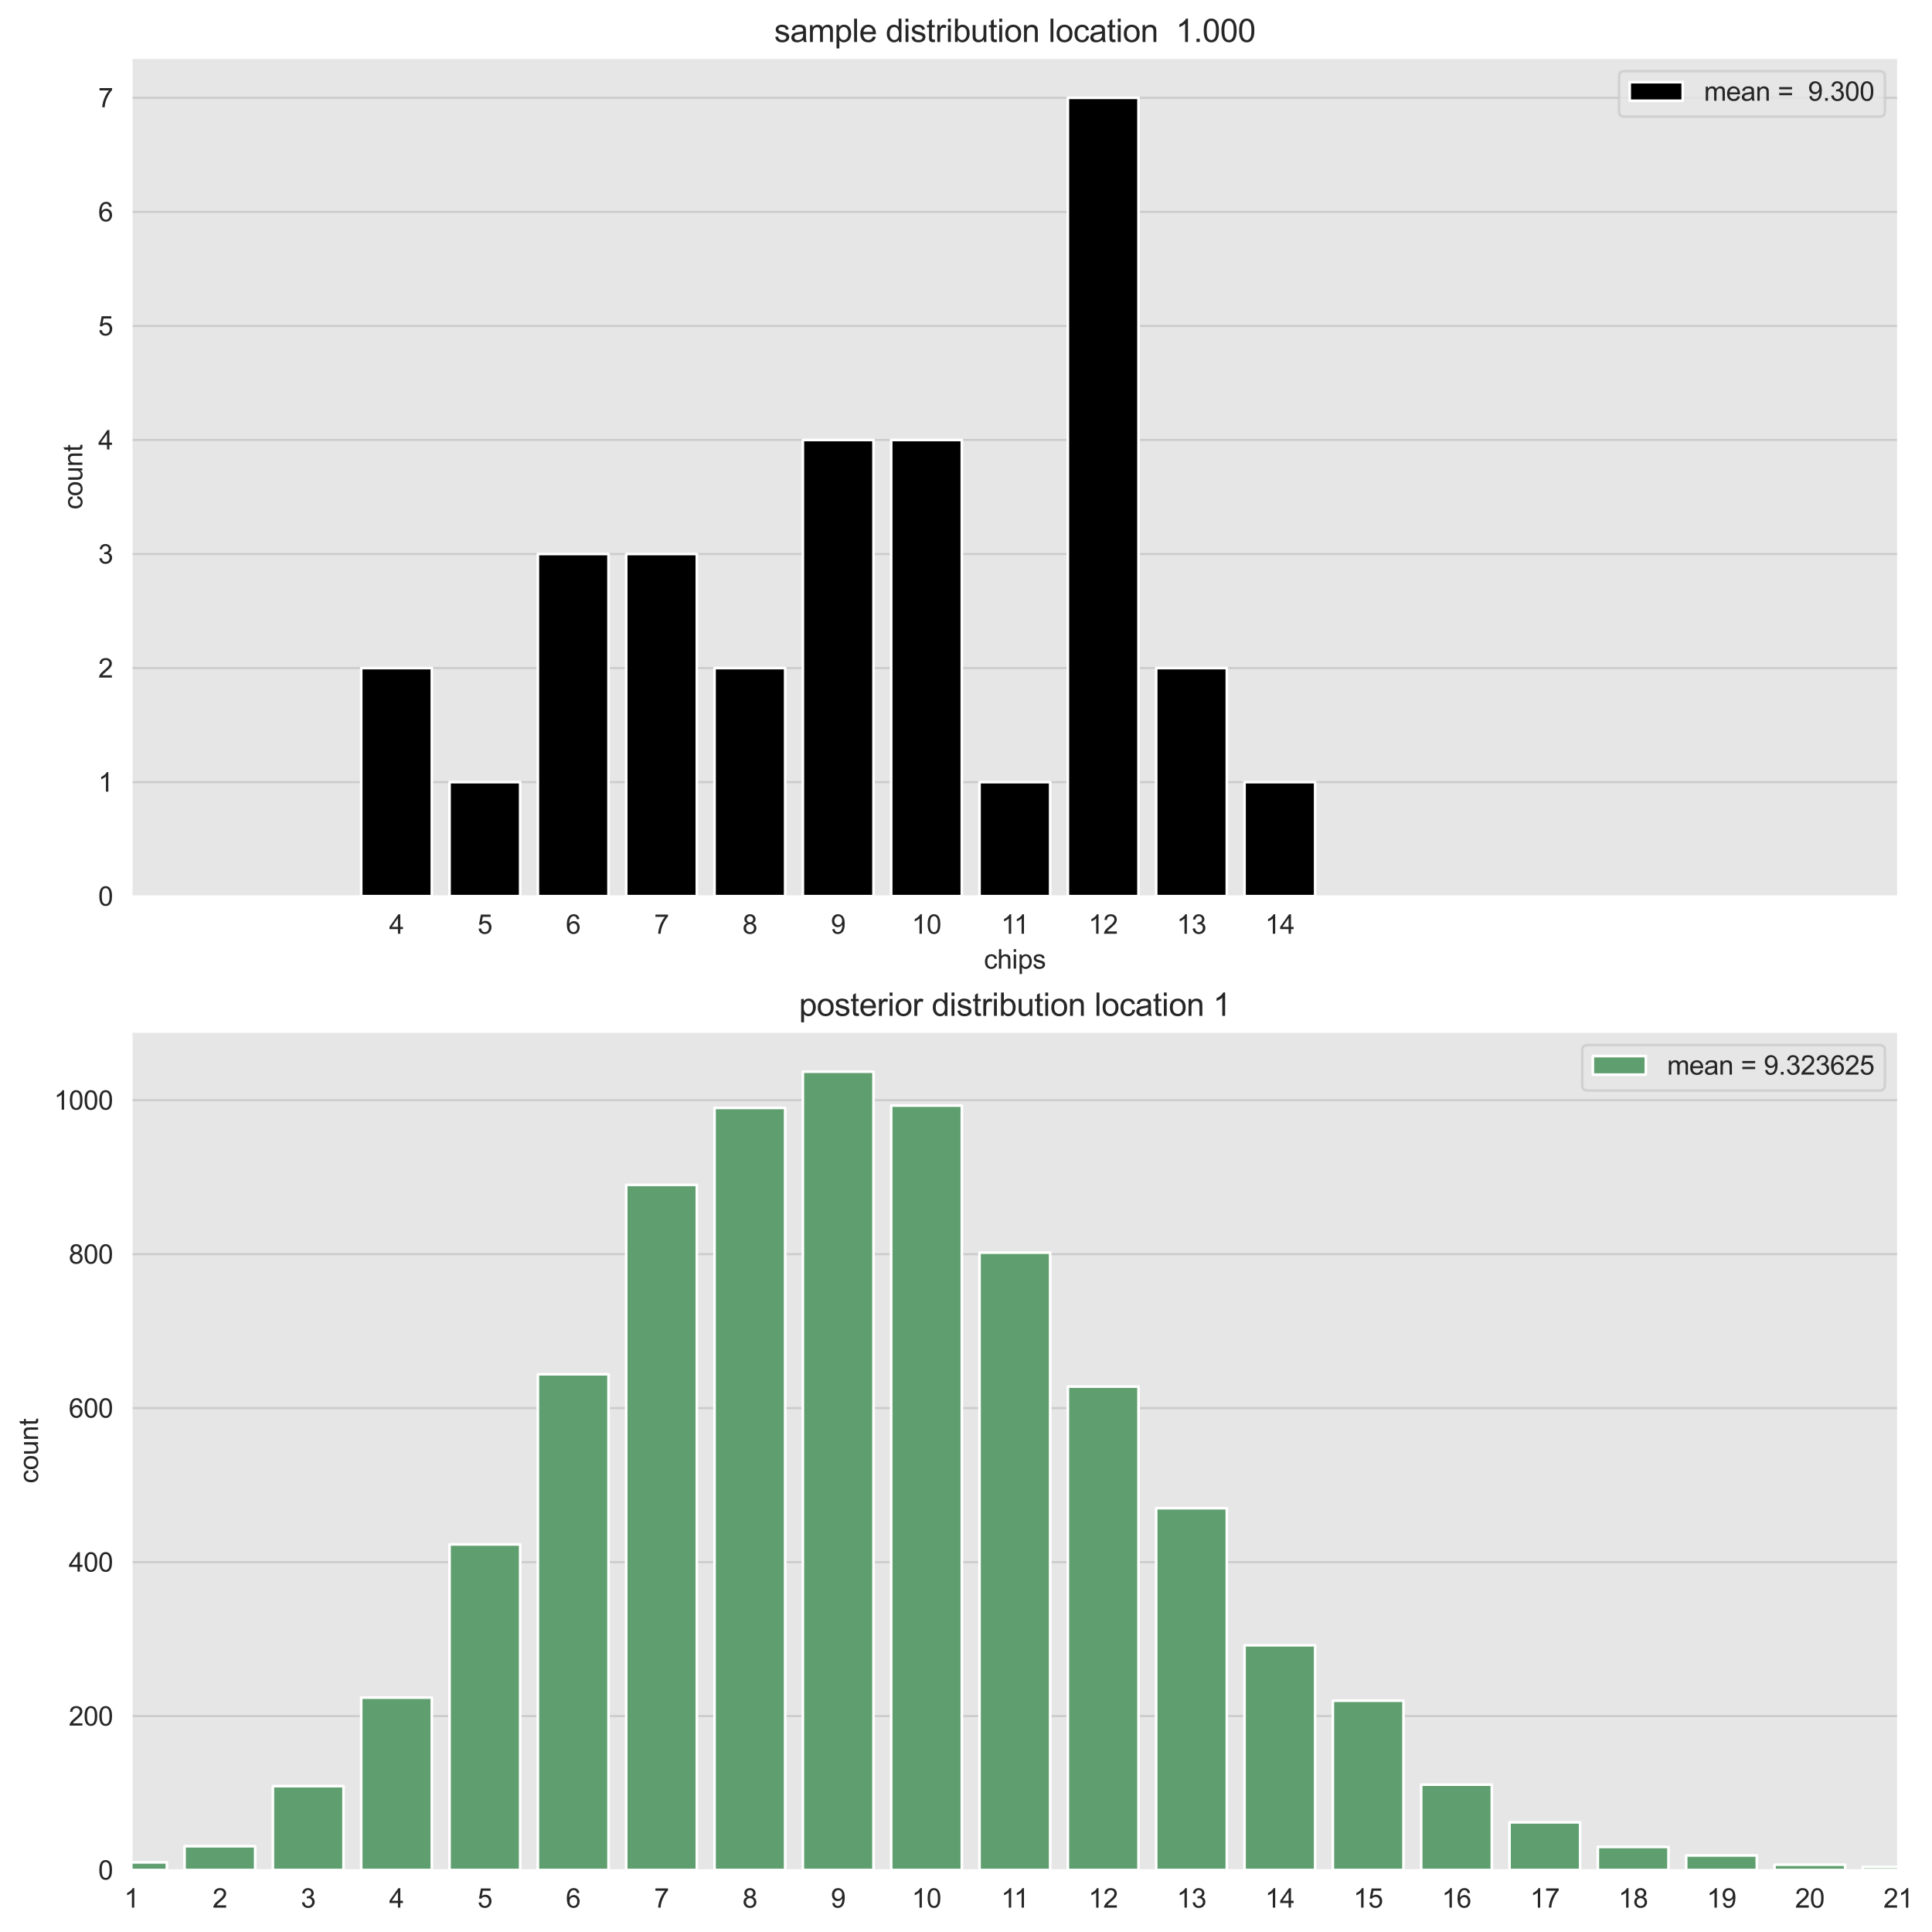 <?xml version="1.0" encoding="utf-8" standalone="no"?>
<!DOCTYPE svg PUBLIC "-//W3C//DTD SVG 1.1//EN"
  "http://www.w3.org/Graphics/SVG/1.1/DTD/svg11.dtd">
<svg height="728.4pt" version="1.1" viewBox="0 0 728.4 728.4" width="728.4pt" xmlns="http://www.w3.org/2000/svg" xmlns:xlink="http://www.w3.org/1999/xlink">
 <defs>
  <style type="text/css">*{stroke-linecap:butt;stroke-linejoin:round;}</style>
 </defs>
 <g id="figure_1">
  <g id="patch_1">
   <path d="M 0 728.4 
L 728.4 728.4 
L 728.4 0 
L 0 0 
z
" style="fill:#ffffff;"/>
  </g>
  <g id="axes_1">
   <g id="patch_2">
    <path d="M 49.589 337.882 
L 715.639 337.882 
L 715.639 21.825 
L 49.589 21.825 
z
" style="fill:#e6e6e6;"/>
   </g>
   <g id="matplotlib.axis_1">
    <g id="xtick_1">
     <g id="text_1">
      <!-- 4 -->
      <g style="fill:#262626;" transform="translate(146.716 352.04)scale(0.1 -0.1)">
       <defs>
        <path d="M 2069 0 
L 2069 1097 
L 81 1097 
L 81 1613 
L 2172 4581 
L 2631 4581 
L 2631 1613 
L 3250 1613 
L 3250 1097 
L 2631 1097 
L 2631 0 
L 2069 0 
z
M 2069 1613 
L 2069 3678 
L 634 1613 
L 2069 1613 
z
" id="ArialMT-34" transform="scale(0.016)"/>
       </defs>
       <use xlink:href="#ArialMT-34"/>
      </g>
     </g>
    </g>
    <g id="xtick_2">
     <g id="text_2">
      <!-- 5 -->
      <g style="fill:#262626;" transform="translate(180.018 352.04)scale(0.1 -0.1)">
       <defs>
        <path d="M 266 1200 
L 856 1250 
Q 922 819 1161 601 
Q 1400 384 1738 384 
Q 2144 384 2425 690 
Q 2706 997 2706 1503 
Q 2706 1984 2436 2262 
Q 2166 2541 1728 2541 
Q 1456 2541 1237 2417 
Q 1019 2294 894 2097 
L 366 2166 
L 809 4519 
L 3088 4519 
L 3088 3981 
L 1259 3981 
L 1013 2750 
Q 1425 3038 1878 3038 
Q 2478 3038 2890 2622 
Q 3303 2206 3303 1553 
Q 3303 931 2941 478 
Q 2500 -78 1738 -78 
Q 1113 -78 717 272 
Q 322 622 266 1200 
z
" id="ArialMT-35" transform="scale(0.016)"/>
       </defs>
       <use xlink:href="#ArialMT-35"/>
      </g>
     </g>
    </g>
    <g id="xtick_3">
     <g id="text_3">
      <!-- 6 -->
      <g style="fill:#262626;" transform="translate(213.321 352.04)scale(0.1 -0.1)">
       <defs>
        <path d="M 3184 3459 
L 2625 3416 
Q 2550 3747 2413 3897 
Q 2184 4138 1850 4138 
Q 1581 4138 1378 3988 
Q 1113 3794 959 3422 
Q 806 3050 800 2363 
Q 1003 2672 1297 2822 
Q 1591 2972 1913 2972 
Q 2475 2972 2870 2558 
Q 3266 2144 3266 1488 
Q 3266 1056 3080 686 
Q 2894 316 2569 119 
Q 2244 -78 1831 -78 
Q 1128 -78 684 439 
Q 241 956 241 2144 
Q 241 3472 731 4075 
Q 1159 4600 1884 4600 
Q 2425 4600 2770 4297 
Q 3116 3994 3184 3459 
z
M 888 1484 
Q 888 1194 1011 928 
Q 1134 663 1356 523 
Q 1578 384 1822 384 
Q 2178 384 2434 671 
Q 2691 959 2691 1453 
Q 2691 1928 2437 2201 
Q 2184 2475 1800 2475 
Q 1419 2475 1153 2201 
Q 888 1928 888 1484 
z
" id="ArialMT-36" transform="scale(0.016)"/>
       </defs>
       <use xlink:href="#ArialMT-36"/>
      </g>
     </g>
    </g>
    <g id="xtick_4">
     <g id="text_4">
      <!-- 7 -->
      <g style="fill:#262626;" transform="translate(246.623 352.04)scale(0.1 -0.1)">
       <defs>
        <path d="M 303 3981 
L 303 4522 
L 3269 4522 
L 3269 4084 
Q 2831 3619 2401 2847 
Q 1972 2075 1738 1259 
Q 1569 684 1522 0 
L 944 0 
Q 953 541 1156 1306 
Q 1359 2072 1739 2783 
Q 2119 3494 2547 3981 
L 303 3981 
z
" id="ArialMT-37" transform="scale(0.016)"/>
       </defs>
       <use xlink:href="#ArialMT-37"/>
      </g>
     </g>
    </g>
    <g id="xtick_5">
     <g id="text_5">
      <!-- 8 -->
      <g style="fill:#262626;" transform="translate(279.926 352.04)scale(0.1 -0.1)">
       <defs>
        <path d="M 1131 2484 
Q 781 2613 612 2850 
Q 444 3088 444 3419 
Q 444 3919 803 4259 
Q 1163 4600 1759 4600 
Q 2359 4600 2725 4251 
Q 3091 3903 3091 3403 
Q 3091 3084 2923 2848 
Q 2756 2613 2416 2484 
Q 2838 2347 3058 2040 
Q 3278 1734 3278 1309 
Q 3278 722 2862 322 
Q 2447 -78 1769 -78 
Q 1091 -78 675 323 
Q 259 725 259 1325 
Q 259 1772 486 2073 
Q 713 2375 1131 2484 
z
M 1019 3438 
Q 1019 3113 1228 2906 
Q 1438 2700 1772 2700 
Q 2097 2700 2305 2904 
Q 2513 3109 2513 3406 
Q 2513 3716 2298 3927 
Q 2084 4138 1766 4138 
Q 1444 4138 1231 3931 
Q 1019 3725 1019 3438 
z
M 838 1322 
Q 838 1081 952 856 
Q 1066 631 1291 507 
Q 1516 384 1775 384 
Q 2178 384 2440 643 
Q 2703 903 2703 1303 
Q 2703 1709 2433 1975 
Q 2163 2241 1756 2241 
Q 1359 2241 1098 1978 
Q 838 1716 838 1322 
z
" id="ArialMT-38" transform="scale(0.016)"/>
       </defs>
       <use xlink:href="#ArialMT-38"/>
      </g>
     </g>
    </g>
    <g id="xtick_6">
     <g id="text_6">
      <!-- 9 -->
      <g style="fill:#262626;" transform="translate(313.228 352.04)scale(0.1 -0.1)">
       <defs>
        <path d="M 350 1059 
L 891 1109 
Q 959 728 1153 556 
Q 1347 384 1650 384 
Q 1909 384 2104 503 
Q 2300 622 2425 820 
Q 2550 1019 2634 1356 
Q 2719 1694 2719 2044 
Q 2719 2081 2716 2156 
Q 2547 1888 2255 1720 
Q 1963 1553 1622 1553 
Q 1053 1553 659 1965 
Q 266 2378 266 3053 
Q 266 3750 677 4175 
Q 1088 4600 1706 4600 
Q 2153 4600 2523 4359 
Q 2894 4119 3086 3673 
Q 3278 3228 3278 2384 
Q 3278 1506 3087 986 
Q 2897 466 2520 194 
Q 2144 -78 1638 -78 
Q 1100 -78 759 220 
Q 419 519 350 1059 
z
M 2653 3081 
Q 2653 3566 2395 3850 
Q 2138 4134 1775 4134 
Q 1400 4134 1122 3828 
Q 844 3522 844 3034 
Q 844 2597 1108 2323 
Q 1372 2050 1759 2050 
Q 2150 2050 2401 2323 
Q 2653 2597 2653 3081 
z
" id="ArialMT-39" transform="scale(0.016)"/>
       </defs>
       <use xlink:href="#ArialMT-39"/>
      </g>
     </g>
    </g>
    <g id="xtick_7">
     <g id="text_7">
      <!-- 10 -->
      <g style="fill:#262626;" transform="translate(343.75 352.04)scale(0.1 -0.1)">
       <defs>
        <path d="M 2384 0 
L 1822 0 
L 1822 3584 
Q 1619 3391 1289 3197 
Q 959 3003 697 2906 
L 697 3450 
Q 1169 3672 1522 3987 
Q 1875 4303 2022 4600 
L 2384 4600 
L 2384 0 
z
" id="ArialMT-31" transform="scale(0.016)"/>
        <path d="M 266 2259 
Q 266 3072 433 3567 
Q 600 4063 929 4331 
Q 1259 4600 1759 4600 
Q 2128 4600 2406 4451 
Q 2684 4303 2865 4023 
Q 3047 3744 3150 3342 
Q 3253 2941 3253 2259 
Q 3253 1453 3087 958 
Q 2922 463 2592 192 
Q 2263 -78 1759 -78 
Q 1097 -78 719 397 
Q 266 969 266 2259 
z
M 844 2259 
Q 844 1131 1108 757 
Q 1372 384 1759 384 
Q 2147 384 2411 759 
Q 2675 1134 2675 2259 
Q 2675 3391 2411 3762 
Q 2147 4134 1753 4134 
Q 1366 4134 1134 3806 
Q 844 3388 844 2259 
z
" id="ArialMT-30" transform="scale(0.016)"/>
       </defs>
       <use xlink:href="#ArialMT-31"/>
       <use x="55.615" xlink:href="#ArialMT-30"/>
      </g>
     </g>
    </g>
    <g id="xtick_8">
     <g id="text_8">
      <!-- 11 -->
      <g style="fill:#262626;" transform="translate(377.422 352.04)scale(0.1 -0.1)">
       <use xlink:href="#ArialMT-31"/>
       <use x="48.24" xlink:href="#ArialMT-31"/>
      </g>
     </g>
    </g>
    <g id="xtick_9">
     <g id="text_9">
      <!-- 12 -->
      <g style="fill:#262626;" transform="translate(410.355 352.04)scale(0.1 -0.1)">
       <defs>
        <path d="M 3222 541 
L 3222 0 
L 194 0 
Q 188 203 259 391 
Q 375 700 629 1000 
Q 884 1300 1366 1694 
Q 2113 2306 2375 2664 
Q 2638 3022 2638 3341 
Q 2638 3675 2398 3904 
Q 2159 4134 1775 4134 
Q 1369 4134 1125 3890 
Q 881 3647 878 3216 
L 300 3275 
Q 359 3922 746 4261 
Q 1134 4600 1788 4600 
Q 2447 4600 2831 4234 
Q 3216 3869 3216 3328 
Q 3216 3053 3103 2787 
Q 2991 2522 2730 2228 
Q 2469 1934 1863 1422 
Q 1356 997 1212 845 
Q 1069 694 975 541 
L 3222 541 
z
" id="ArialMT-32" transform="scale(0.016)"/>
       </defs>
       <use xlink:href="#ArialMT-31"/>
       <use x="55.615" xlink:href="#ArialMT-32"/>
      </g>
     </g>
    </g>
    <g id="xtick_10">
     <g id="text_10">
      <!-- 13 -->
      <g style="fill:#262626;" transform="translate(443.658 352.04)scale(0.1 -0.1)">
       <defs>
        <path d="M 269 1209 
L 831 1284 
Q 928 806 1161 595 
Q 1394 384 1728 384 
Q 2125 384 2398 659 
Q 2672 934 2672 1341 
Q 2672 1728 2419 1979 
Q 2166 2231 1775 2231 
Q 1616 2231 1378 2169 
L 1441 2663 
Q 1497 2656 1531 2656 
Q 1891 2656 2178 2843 
Q 2466 3031 2466 3422 
Q 2466 3731 2256 3934 
Q 2047 4138 1716 4138 
Q 1388 4138 1169 3931 
Q 950 3725 888 3313 
L 325 3413 
Q 428 3978 793 4289 
Q 1159 4600 1703 4600 
Q 2078 4600 2393 4439 
Q 2709 4278 2876 4000 
Q 3044 3722 3044 3409 
Q 3044 3113 2884 2869 
Q 2725 2625 2413 2481 
Q 2819 2388 3044 2092 
Q 3269 1797 3269 1353 
Q 3269 753 2831 336 
Q 2394 -81 1725 -81 
Q 1122 -81 723 278 
Q 325 638 269 1209 
z
" id="ArialMT-33" transform="scale(0.016)"/>
       </defs>
       <use xlink:href="#ArialMT-31"/>
       <use x="55.615" xlink:href="#ArialMT-33"/>
      </g>
     </g>
    </g>
    <g id="xtick_11">
     <g id="text_11">
      <!-- 14 -->
      <g style="fill:#262626;" transform="translate(476.96 352.04)scale(0.1 -0.1)">
       <use xlink:href="#ArialMT-31"/>
       <use x="55.615" xlink:href="#ArialMT-34"/>
      </g>
     </g>
    </g>
    <g id="text_12">
     <!-- chips -->
     <g style="fill:#262626;" transform="translate(370.942 365.185)scale(0.1 -0.1)">
      <defs>
       <path d="M 2588 1216 
L 3141 1144 
Q 3050 572 2676 248 
Q 2303 -75 1759 -75 
Q 1078 -75 664 370 
Q 250 816 250 1647 
Q 250 2184 428 2587 
Q 606 2991 970 3192 
Q 1334 3394 1763 3394 
Q 2303 3394 2647 3120 
Q 2991 2847 3088 2344 
L 2541 2259 
Q 2463 2594 2264 2762 
Q 2066 2931 1784 2931 
Q 1359 2931 1093 2626 
Q 828 2322 828 1663 
Q 828 994 1084 691 
Q 1341 388 1753 388 
Q 2084 388 2306 591 
Q 2528 794 2588 1216 
z
" id="ArialMT-63" transform="scale(0.016)"/>
       <path d="M 422 0 
L 422 4581 
L 984 4581 
L 984 2938 
Q 1378 3394 1978 3394 
Q 2347 3394 2619 3248 
Q 2891 3103 3008 2847 
Q 3125 2591 3125 2103 
L 3125 0 
L 2563 0 
L 2563 2103 
Q 2563 2525 2380 2717 
Q 2197 2909 1863 2909 
Q 1613 2909 1392 2779 
Q 1172 2650 1078 2428 
Q 984 2206 984 1816 
L 984 0 
L 422 0 
z
" id="ArialMT-68" transform="scale(0.016)"/>
       <path d="M 425 3934 
L 425 4581 
L 988 4581 
L 988 3934 
L 425 3934 
z
M 425 0 
L 425 3319 
L 988 3319 
L 988 0 
L 425 0 
z
" id="ArialMT-69" transform="scale(0.016)"/>
       <path d="M 422 -1272 
L 422 3319 
L 934 3319 
L 934 2888 
Q 1116 3141 1344 3267 
Q 1572 3394 1897 3394 
Q 2322 3394 2647 3175 
Q 2972 2956 3137 2557 
Q 3303 2159 3303 1684 
Q 3303 1175 3120 767 
Q 2938 359 2589 142 
Q 2241 -75 1856 -75 
Q 1575 -75 1351 44 
Q 1128 163 984 344 
L 984 -1272 
L 422 -1272 
z
M 931 1641 
Q 931 1000 1190 694 
Q 1450 388 1819 388 
Q 2194 388 2461 705 
Q 2728 1022 2728 1688 
Q 2728 2322 2467 2637 
Q 2206 2953 1844 2953 
Q 1484 2953 1207 2617 
Q 931 2281 931 1641 
z
" id="ArialMT-70" transform="scale(0.016)"/>
       <path d="M 197 991 
L 753 1078 
Q 800 744 1014 566 
Q 1228 388 1613 388 
Q 2000 388 2187 545 
Q 2375 703 2375 916 
Q 2375 1106 2209 1216 
Q 2094 1291 1634 1406 
Q 1016 1563 777 1677 
Q 538 1791 414 1992 
Q 291 2194 291 2438 
Q 291 2659 392 2848 
Q 494 3038 669 3163 
Q 800 3259 1026 3326 
Q 1253 3394 1513 3394 
Q 1903 3394 2198 3281 
Q 2494 3169 2634 2976 
Q 2775 2784 2828 2463 
L 2278 2388 
Q 2241 2644 2061 2787 
Q 1881 2931 1553 2931 
Q 1166 2931 1000 2803 
Q 834 2675 834 2503 
Q 834 2394 903 2306 
Q 972 2216 1119 2156 
Q 1203 2125 1616 2013 
Q 2213 1853 2448 1751 
Q 2684 1650 2818 1456 
Q 2953 1263 2953 975 
Q 2953 694 2789 445 
Q 2625 197 2315 61 
Q 2006 -75 1616 -75 
Q 969 -75 630 194 
Q 291 463 197 991 
z
" id="ArialMT-73" transform="scale(0.016)"/>
      </defs>
      <use xlink:href="#ArialMT-63"/>
      <use x="50" xlink:href="#ArialMT-68"/>
      <use x="105.615" xlink:href="#ArialMT-69"/>
      <use x="127.832" xlink:href="#ArialMT-70"/>
      <use x="183.447" xlink:href="#ArialMT-73"/>
     </g>
    </g>
   </g>
   <g id="matplotlib.axis_2">
    <g id="ytick_1">
     <g id="line2d_1">
      <path clip-path="url(#p6924b87e9f)" d="M 49.589 337.882 
L 715.639 337.882 
" style="fill:none;stroke:#cccccc;stroke-linecap:round;stroke-width:0.8;"/>
     </g>
     <g id="text_13">
      <!-- 0 -->
      <g style="fill:#262626;" transform="translate(37.028 341.461)scale(0.1 -0.1)">
       <use xlink:href="#ArialMT-30"/>
      </g>
     </g>
    </g>
    <g id="ytick_2">
     <g id="line2d_2">
      <path clip-path="url(#p6924b87e9f)" d="M 49.589 294.881 
L 715.639 294.881 
" style="fill:none;stroke:#cccccc;stroke-linecap:round;stroke-width:0.8;"/>
     </g>
     <g id="text_14">
      <!-- 1 -->
      <g style="fill:#262626;" transform="translate(37.028 298.46)scale(0.1 -0.1)">
       <use xlink:href="#ArialMT-31"/>
      </g>
     </g>
    </g>
    <g id="ytick_3">
     <g id="line2d_3">
      <path clip-path="url(#p6924b87e9f)" d="M 49.589 251.88 
L 715.639 251.88 
" style="fill:none;stroke:#cccccc;stroke-linecap:round;stroke-width:0.8;"/>
     </g>
     <g id="text_15">
      <!-- 2 -->
      <g style="fill:#262626;" transform="translate(37.028 255.459)scale(0.1 -0.1)">
       <use xlink:href="#ArialMT-32"/>
      </g>
     </g>
    </g>
    <g id="ytick_4">
     <g id="line2d_4">
      <path clip-path="url(#p6924b87e9f)" d="M 49.589 208.879 
L 715.639 208.879 
" style="fill:none;stroke:#cccccc;stroke-linecap:round;stroke-width:0.8;"/>
     </g>
     <g id="text_16">
      <!-- 3 -->
      <g style="fill:#262626;" transform="translate(37.028 212.458)scale(0.1 -0.1)">
       <use xlink:href="#ArialMT-33"/>
      </g>
     </g>
    </g>
    <g id="ytick_5">
     <g id="line2d_5">
      <path clip-path="url(#p6924b87e9f)" d="M 49.589 165.878 
L 715.639 165.878 
" style="fill:none;stroke:#cccccc;stroke-linecap:round;stroke-width:0.8;"/>
     </g>
     <g id="text_17">
      <!-- 4 -->
      <g style="fill:#262626;" transform="translate(37.028 169.457)scale(0.1 -0.1)">
       <use xlink:href="#ArialMT-34"/>
      </g>
     </g>
    </g>
    <g id="ytick_6">
     <g id="line2d_6">
      <path clip-path="url(#p6924b87e9f)" d="M 49.589 122.877 
L 715.639 122.877 
" style="fill:none;stroke:#cccccc;stroke-linecap:round;stroke-width:0.8;"/>
     </g>
     <g id="text_18">
      <!-- 5 -->
      <g style="fill:#262626;" transform="translate(37.028 126.456)scale(0.1 -0.1)">
       <use xlink:href="#ArialMT-35"/>
      </g>
     </g>
    </g>
    <g id="ytick_7">
     <g id="line2d_7">
      <path clip-path="url(#p6924b87e9f)" d="M 49.589 79.876 
L 715.639 79.876 
" style="fill:none;stroke:#cccccc;stroke-linecap:round;stroke-width:0.8;"/>
     </g>
     <g id="text_19">
      <!-- 6 -->
      <g style="fill:#262626;" transform="translate(37.028 83.455)scale(0.1 -0.1)">
       <use xlink:href="#ArialMT-36"/>
      </g>
     </g>
    </g>
    <g id="ytick_8">
     <g id="line2d_8">
      <path clip-path="url(#p6924b87e9f)" d="M 49.589 36.875 
L 715.639 36.875 
" style="fill:none;stroke:#cccccc;stroke-linecap:round;stroke-width:0.8;"/>
     </g>
     <g id="text_20">
      <!-- 7 -->
      <g style="fill:#262626;" transform="translate(37.028 40.454)scale(0.1 -0.1)">
       <use xlink:href="#ArialMT-37"/>
      </g>
     </g>
    </g>
    <g id="text_21">
     <!-- count -->
     <g style="fill:#262626;" transform="translate(31.041 192.084)rotate(-90)scale(0.1 -0.1)">
      <defs>
       <path d="M 213 1659 
Q 213 2581 725 3025 
Q 1153 3394 1769 3394 
Q 2453 3394 2887 2945 
Q 3322 2497 3322 1706 
Q 3322 1066 3130 698 
Q 2938 331 2570 128 
Q 2203 -75 1769 -75 
Q 1072 -75 642 372 
Q 213 819 213 1659 
z
M 791 1659 
Q 791 1022 1069 705 
Q 1347 388 1769 388 
Q 2188 388 2466 706 
Q 2744 1025 2744 1678 
Q 2744 2294 2464 2611 
Q 2184 2928 1769 2928 
Q 1347 2928 1069 2612 
Q 791 2297 791 1659 
z
" id="ArialMT-6f" transform="scale(0.016)"/>
       <path d="M 2597 0 
L 2597 488 
Q 2209 -75 1544 -75 
Q 1250 -75 995 37 
Q 741 150 617 320 
Q 494 491 444 738 
Q 409 903 409 1263 
L 409 3319 
L 972 3319 
L 972 1478 
Q 972 1038 1006 884 
Q 1059 663 1231 536 
Q 1403 409 1656 409 
Q 1909 409 2131 539 
Q 2353 669 2445 892 
Q 2538 1116 2538 1541 
L 2538 3319 
L 3100 3319 
L 3100 0 
L 2597 0 
z
" id="ArialMT-75" transform="scale(0.016)"/>
       <path d="M 422 0 
L 422 3319 
L 928 3319 
L 928 2847 
Q 1294 3394 1984 3394 
Q 2284 3394 2536 3286 
Q 2788 3178 2913 3003 
Q 3038 2828 3088 2588 
Q 3119 2431 3119 2041 
L 3119 0 
L 2556 0 
L 2556 2019 
Q 2556 2363 2490 2533 
Q 2425 2703 2258 2804 
Q 2091 2906 1866 2906 
Q 1506 2906 1245 2678 
Q 984 2450 984 1813 
L 984 0 
L 422 0 
z
" id="ArialMT-6e" transform="scale(0.016)"/>
       <path d="M 1650 503 
L 1731 6 
Q 1494 -44 1306 -44 
Q 1000 -44 831 53 
Q 663 150 594 308 
Q 525 466 525 972 
L 525 2881 
L 113 2881 
L 113 3319 
L 525 3319 
L 525 4141 
L 1084 4478 
L 1084 3319 
L 1650 3319 
L 1650 2881 
L 1084 2881 
L 1084 941 
Q 1084 700 1114 631 
Q 1144 563 1211 522 
Q 1278 481 1403 481 
Q 1497 481 1650 503 
z
" id="ArialMT-74" transform="scale(0.016)"/>
      </defs>
      <use xlink:href="#ArialMT-63"/>
      <use x="50" xlink:href="#ArialMT-6f"/>
      <use x="105.615" xlink:href="#ArialMT-75"/>
      <use x="161.23" xlink:href="#ArialMT-6e"/>
      <use x="216.846" xlink:href="#ArialMT-74"/>
     </g>
    </g>
   </g>
   <g id="patch_3">
    <path clip-path="url(#p6924b87e9f)" d="M 136.175 337.882 
L 162.817 337.882 
L 162.817 251.88 
L 136.175 251.88 
z
" style="stroke:#ffffff;stroke-linejoin:miter;"/>
   </g>
   <g id="patch_4">
    <path clip-path="url(#p6924b87e9f)" d="M 169.478 337.882 
L 196.12 337.882 
L 196.12 294.881 
L 169.478 294.881 
z
" style="stroke:#ffffff;stroke-linejoin:miter;"/>
   </g>
   <g id="patch_5">
    <path clip-path="url(#p6924b87e9f)" d="M 202.78 337.882 
L 229.422 337.882 
L 229.422 208.879 
L 202.78 208.879 
z
" style="stroke:#ffffff;stroke-linejoin:miter;"/>
   </g>
   <g id="patch_6">
    <path clip-path="url(#p6924b87e9f)" d="M 236.083 337.882 
L 262.725 337.882 
L 262.725 208.879 
L 236.083 208.879 
z
" style="stroke:#ffffff;stroke-linejoin:miter;"/>
   </g>
   <g id="patch_7">
    <path clip-path="url(#p6924b87e9f)" d="M 269.385 337.882 
L 296.027 337.882 
L 296.027 251.88 
L 269.385 251.88 
z
" style="stroke:#ffffff;stroke-linejoin:miter;"/>
   </g>
   <g id="patch_8">
    <path clip-path="url(#p6924b87e9f)" d="M 302.688 337.882 
L 329.33 337.882 
L 329.33 165.878 
L 302.688 165.878 
z
" style="stroke:#ffffff;stroke-linejoin:miter;"/>
   </g>
   <g id="patch_9">
    <path clip-path="url(#p6924b87e9f)" d="M 335.99 337.882 
L 362.632 337.882 
L 362.632 165.878 
L 335.99 165.878 
z
" style="stroke:#ffffff;stroke-linejoin:miter;"/>
   </g>
   <g id="patch_10">
    <path clip-path="url(#p6924b87e9f)" d="M 369.293 337.882 
L 395.935 337.882 
L 395.935 294.881 
L 369.293 294.881 
z
" style="stroke:#ffffff;stroke-linejoin:miter;"/>
   </g>
   <g id="patch_11">
    <path clip-path="url(#p6924b87e9f)" d="M 402.595 337.882 
L 429.237 337.882 
L 429.237 36.875 
L 402.595 36.875 
z
" style="stroke:#ffffff;stroke-linejoin:miter;"/>
   </g>
   <g id="patch_12">
    <path clip-path="url(#p6924b87e9f)" d="M 435.898 337.882 
L 462.54 337.882 
L 462.54 251.88 
L 435.898 251.88 
z
" style="stroke:#ffffff;stroke-linejoin:miter;"/>
   </g>
   <g id="patch_13">
    <path clip-path="url(#p6924b87e9f)" d="M 469.2 337.882 
L 495.842 337.882 
L 495.842 294.881 
L 469.2 294.881 
z
" style="stroke:#ffffff;stroke-linejoin:miter;"/>
   </g>
   <g id="patch_14">
    <path d="M 49.589 337.882 
L 49.589 21.825 
" style="fill:none;stroke:#ffffff;stroke-linecap:square;stroke-linejoin:miter;stroke-width:0.8;"/>
   </g>
   <g id="patch_15">
    <path d="M 715.639 337.882 
L 715.639 21.825 
" style="fill:none;stroke:#ffffff;stroke-linecap:square;stroke-linejoin:miter;stroke-width:0.8;"/>
   </g>
   <g id="patch_16">
    <path d="M 49.589 337.882 
L 715.639 337.882 
" style="fill:none;stroke:#ffffff;stroke-linecap:square;stroke-linejoin:miter;stroke-width:0.8;"/>
   </g>
   <g id="patch_17">
    <path d="M 49.589 21.825 
L 715.639 21.825 
" style="fill:none;stroke:#ffffff;stroke-linecap:square;stroke-linejoin:miter;stroke-width:0.8;"/>
   </g>
   <g id="text_22">
    <!-- sample distribution location  1.000 -->
    <g style="fill:#262626;" transform="translate(291.899 15.825)scale(0.12 -0.12)">
     <defs>
      <path d="M 2588 409 
Q 2275 144 1986 34 
Q 1697 -75 1366 -75 
Q 819 -75 525 192 
Q 231 459 231 875 
Q 231 1119 342 1320 
Q 453 1522 633 1644 
Q 813 1766 1038 1828 
Q 1203 1872 1538 1913 
Q 2219 1994 2541 2106 
Q 2544 2222 2544 2253 
Q 2544 2597 2384 2738 
Q 2169 2928 1744 2928 
Q 1347 2928 1158 2789 
Q 969 2650 878 2297 
L 328 2372 
Q 403 2725 575 2942 
Q 747 3159 1072 3276 
Q 1397 3394 1825 3394 
Q 2250 3394 2515 3294 
Q 2781 3194 2906 3042 
Q 3031 2891 3081 2659 
Q 3109 2516 3109 2141 
L 3109 1391 
Q 3109 606 3145 398 
Q 3181 191 3288 0 
L 2700 0 
Q 2613 175 2588 409 
z
M 2541 1666 
Q 2234 1541 1622 1453 
Q 1275 1403 1131 1340 
Q 988 1278 909 1158 
Q 831 1038 831 891 
Q 831 666 1001 516 
Q 1172 366 1500 366 
Q 1825 366 2078 508 
Q 2331 650 2450 897 
Q 2541 1088 2541 1459 
L 2541 1666 
z
" id="ArialMT-61" transform="scale(0.016)"/>
      <path d="M 422 0 
L 422 3319 
L 925 3319 
L 925 2853 
Q 1081 3097 1340 3245 
Q 1600 3394 1931 3394 
Q 2300 3394 2536 3241 
Q 2772 3088 2869 2813 
Q 3263 3394 3894 3394 
Q 4388 3394 4653 3120 
Q 4919 2847 4919 2278 
L 4919 0 
L 4359 0 
L 4359 2091 
Q 4359 2428 4304 2576 
Q 4250 2725 4106 2815 
Q 3963 2906 3769 2906 
Q 3419 2906 3187 2673 
Q 2956 2441 2956 1928 
L 2956 0 
L 2394 0 
L 2394 2156 
Q 2394 2531 2256 2718 
Q 2119 2906 1806 2906 
Q 1569 2906 1367 2781 
Q 1166 2656 1075 2415 
Q 984 2175 984 1722 
L 984 0 
L 422 0 
z
" id="ArialMT-6d" transform="scale(0.016)"/>
      <path d="M 409 0 
L 409 4581 
L 972 4581 
L 972 0 
L 409 0 
z
" id="ArialMT-6c" transform="scale(0.016)"/>
      <path d="M 2694 1069 
L 3275 997 
Q 3138 488 2766 206 
Q 2394 -75 1816 -75 
Q 1088 -75 661 373 
Q 234 822 234 1631 
Q 234 2469 665 2931 
Q 1097 3394 1784 3394 
Q 2450 3394 2872 2941 
Q 3294 2488 3294 1666 
Q 3294 1616 3291 1516 
L 816 1516 
Q 847 969 1125 678 
Q 1403 388 1819 388 
Q 2128 388 2347 550 
Q 2566 713 2694 1069 
z
M 847 1978 
L 2700 1978 
Q 2663 2397 2488 2606 
Q 2219 2931 1791 2931 
Q 1403 2931 1139 2672 
Q 875 2413 847 1978 
z
" id="ArialMT-65" transform="scale(0.016)"/>
      <path id="ArialMT-20" transform="scale(0.016)"/>
      <path d="M 2575 0 
L 2575 419 
Q 2259 -75 1647 -75 
Q 1250 -75 917 144 
Q 584 363 401 755 
Q 219 1147 219 1656 
Q 219 2153 384 2558 
Q 550 2963 881 3178 
Q 1213 3394 1622 3394 
Q 1922 3394 2156 3267 
Q 2391 3141 2538 2938 
L 2538 4581 
L 3097 4581 
L 3097 0 
L 2575 0 
z
M 797 1656 
Q 797 1019 1065 703 
Q 1334 388 1700 388 
Q 2069 388 2326 689 
Q 2584 991 2584 1609 
Q 2584 2291 2321 2609 
Q 2059 2928 1675 2928 
Q 1300 2928 1048 2622 
Q 797 2316 797 1656 
z
" id="ArialMT-64" transform="scale(0.016)"/>
      <path d="M 416 0 
L 416 3319 
L 922 3319 
L 922 2816 
Q 1116 3169 1280 3281 
Q 1444 3394 1641 3394 
Q 1925 3394 2219 3213 
L 2025 2691 
Q 1819 2813 1613 2813 
Q 1428 2813 1281 2702 
Q 1134 2591 1072 2394 
Q 978 2094 978 1738 
L 978 0 
L 416 0 
z
" id="ArialMT-72" transform="scale(0.016)"/>
      <path d="M 941 0 
L 419 0 
L 419 4581 
L 981 4581 
L 981 2947 
Q 1338 3394 1891 3394 
Q 2197 3394 2470 3270 
Q 2744 3147 2920 2923 
Q 3097 2700 3197 2384 
Q 3297 2069 3297 1709 
Q 3297 856 2875 390 
Q 2453 -75 1863 -75 
Q 1275 -75 941 416 
L 941 0 
z
M 934 1684 
Q 934 1088 1097 822 
Q 1363 388 1816 388 
Q 2184 388 2453 708 
Q 2722 1028 2722 1663 
Q 2722 2313 2464 2622 
Q 2206 2931 1841 2931 
Q 1472 2931 1203 2611 
Q 934 2291 934 1684 
z
" id="ArialMT-62" transform="scale(0.016)"/>
      <path d="M 581 0 
L 581 641 
L 1222 641 
L 1222 0 
L 581 0 
z
" id="ArialMT-2e" transform="scale(0.016)"/>
     </defs>
     <use xlink:href="#ArialMT-73"/>
     <use x="50" xlink:href="#ArialMT-61"/>
     <use x="105.615" xlink:href="#ArialMT-6d"/>
     <use x="188.916" xlink:href="#ArialMT-70"/>
     <use x="244.531" xlink:href="#ArialMT-6c"/>
     <use x="266.748" xlink:href="#ArialMT-65"/>
     <use x="322.363" xlink:href="#ArialMT-20"/>
     <use x="350.146" xlink:href="#ArialMT-64"/>
     <use x="405.762" xlink:href="#ArialMT-69"/>
     <use x="427.979" xlink:href="#ArialMT-73"/>
     <use x="477.979" xlink:href="#ArialMT-74"/>
     <use x="505.762" xlink:href="#ArialMT-72"/>
     <use x="539.062" xlink:href="#ArialMT-69"/>
     <use x="561.279" xlink:href="#ArialMT-62"/>
     <use x="616.895" xlink:href="#ArialMT-75"/>
     <use x="672.51" xlink:href="#ArialMT-74"/>
     <use x="700.293" xlink:href="#ArialMT-69"/>
     <use x="722.51" xlink:href="#ArialMT-6f"/>
     <use x="778.125" xlink:href="#ArialMT-6e"/>
     <use x="833.74" xlink:href="#ArialMT-20"/>
     <use x="861.523" xlink:href="#ArialMT-6c"/>
     <use x="883.74" xlink:href="#ArialMT-6f"/>
     <use x="939.355" xlink:href="#ArialMT-63"/>
     <use x="989.355" xlink:href="#ArialMT-61"/>
     <use x="1044.971" xlink:href="#ArialMT-74"/>
     <use x="1072.754" xlink:href="#ArialMT-69"/>
     <use x="1094.971" xlink:href="#ArialMT-6f"/>
     <use x="1150.586" xlink:href="#ArialMT-6e"/>
     <use x="1206.201" xlink:href="#ArialMT-20"/>
     <use x="1233.984" xlink:href="#ArialMT-20"/>
     <use x="1261.768" xlink:href="#ArialMT-31"/>
     <use x="1317.383" xlink:href="#ArialMT-2e"/>
     <use x="1345.166" xlink:href="#ArialMT-30"/>
     <use x="1400.781" xlink:href="#ArialMT-30"/>
     <use x="1456.396" xlink:href="#ArialMT-30"/>
    </g>
   </g>
   <g id="legend_1">
    <g id="patch_18">
     <path d="M 612.429 43.97 
L 708.639 43.97 
Q 710.639 43.97 710.639 41.97 
L 710.639 28.825 
Q 710.639 26.825 708.639 26.825 
L 612.429 26.825 
Q 610.429 26.825 610.429 28.825 
L 610.429 41.97 
Q 610.429 43.97 612.429 43.97 
z
" style="fill:#e6e6e6;opacity:0.8;stroke:#cccccc;stroke-linejoin:miter;"/>
    </g>
    <g id="patch_19">
     <path d="M 614.429 37.983 
L 634.429 37.983 
L 634.429 30.983 
L 614.429 30.983 
z
" style="stroke:#ffffff;stroke-linejoin:miter;"/>
    </g>
    <g id="text_23">
     <!-- mean =  9.300 -->
     <g style="fill:#262626;" transform="translate(642.429 37.983)scale(0.1 -0.1)">
      <defs>
       <path d="M 3381 2694 
L 356 2694 
L 356 3219 
L 3381 3219 
L 3381 2694 
z
M 3381 1303 
L 356 1303 
L 356 1828 
L 3381 1828 
L 3381 1303 
z
" id="ArialMT-3d" transform="scale(0.016)"/>
      </defs>
      <use xlink:href="#ArialMT-6d"/>
      <use x="83.301" xlink:href="#ArialMT-65"/>
      <use x="138.916" xlink:href="#ArialMT-61"/>
      <use x="194.531" xlink:href="#ArialMT-6e"/>
      <use x="250.146" xlink:href="#ArialMT-20"/>
      <use x="277.93" xlink:href="#ArialMT-3d"/>
      <use x="336.328" xlink:href="#ArialMT-20"/>
      <use x="364.111" xlink:href="#ArialMT-20"/>
      <use x="391.895" xlink:href="#ArialMT-39"/>
      <use x="447.51" xlink:href="#ArialMT-2e"/>
      <use x="475.293" xlink:href="#ArialMT-33"/>
      <use x="530.908" xlink:href="#ArialMT-30"/>
      <use x="586.523" xlink:href="#ArialMT-30"/>
     </g>
    </g>
   </g>
  </g>
  <g id="axes_2">
   <g id="patch_20">
    <path d="M 49.589 705.054 
L 715.639 705.054 
L 715.639 388.997 
L 49.589 388.997 
z
" style="fill:#e6e6e6;"/>
   </g>
   <g id="matplotlib.axis_3">
    <g id="xtick_12">
     <g id="text_24">
      <!-- 1 -->
      <g style="fill:#262626;" transform="translate(46.809 719.212)scale(0.1 -0.1)">
       <use xlink:href="#ArialMT-31"/>
      </g>
     </g>
    </g>
    <g id="xtick_13">
     <g id="text_25">
      <!-- 2 -->
      <g style="fill:#262626;" transform="translate(80.111 719.212)scale(0.1 -0.1)">
       <use xlink:href="#ArialMT-32"/>
      </g>
     </g>
    </g>
    <g id="xtick_14">
     <g id="text_26">
      <!-- 3 -->
      <g style="fill:#262626;" transform="translate(113.414 719.212)scale(0.1 -0.1)">
       <use xlink:href="#ArialMT-33"/>
      </g>
     </g>
    </g>
    <g id="xtick_15">
     <g id="text_27">
      <!-- 4 -->
      <g style="fill:#262626;" transform="translate(146.716 719.212)scale(0.1 -0.1)">
       <use xlink:href="#ArialMT-34"/>
      </g>
     </g>
    </g>
    <g id="xtick_16">
     <g id="text_28">
      <!-- 5 -->
      <g style="fill:#262626;" transform="translate(180.018 719.212)scale(0.1 -0.1)">
       <use xlink:href="#ArialMT-35"/>
      </g>
     </g>
    </g>
    <g id="xtick_17">
     <g id="text_29">
      <!-- 6 -->
      <g style="fill:#262626;" transform="translate(213.321 719.212)scale(0.1 -0.1)">
       <use xlink:href="#ArialMT-36"/>
      </g>
     </g>
    </g>
    <g id="xtick_18">
     <g id="text_30">
      <!-- 7 -->
      <g style="fill:#262626;" transform="translate(246.623 719.212)scale(0.1 -0.1)">
       <use xlink:href="#ArialMT-37"/>
      </g>
     </g>
    </g>
    <g id="xtick_19">
     <g id="text_31">
      <!-- 8 -->
      <g style="fill:#262626;" transform="translate(279.926 719.212)scale(0.1 -0.1)">
       <use xlink:href="#ArialMT-38"/>
      </g>
     </g>
    </g>
    <g id="xtick_20">
     <g id="text_32">
      <!-- 9 -->
      <g style="fill:#262626;" transform="translate(313.228 719.212)scale(0.1 -0.1)">
       <use xlink:href="#ArialMT-39"/>
      </g>
     </g>
    </g>
    <g id="xtick_21">
     <g id="text_33">
      <!-- 10 -->
      <g style="fill:#262626;" transform="translate(343.75 719.212)scale(0.1 -0.1)">
       <use xlink:href="#ArialMT-31"/>
       <use x="55.615" xlink:href="#ArialMT-30"/>
      </g>
     </g>
    </g>
    <g id="xtick_22">
     <g id="text_34">
      <!-- 11 -->
      <g style="fill:#262626;" transform="translate(377.422 719.212)scale(0.1 -0.1)">
       <use xlink:href="#ArialMT-31"/>
       <use x="48.24" xlink:href="#ArialMT-31"/>
      </g>
     </g>
    </g>
    <g id="xtick_23">
     <g id="text_35">
      <!-- 12 -->
      <g style="fill:#262626;" transform="translate(410.355 719.212)scale(0.1 -0.1)">
       <use xlink:href="#ArialMT-31"/>
       <use x="55.615" xlink:href="#ArialMT-32"/>
      </g>
     </g>
    </g>
    <g id="xtick_24">
     <g id="text_36">
      <!-- 13 -->
      <g style="fill:#262626;" transform="translate(443.658 719.212)scale(0.1 -0.1)">
       <use xlink:href="#ArialMT-31"/>
       <use x="55.615" xlink:href="#ArialMT-33"/>
      </g>
     </g>
    </g>
    <g id="xtick_25">
     <g id="text_37">
      <!-- 14 -->
      <g style="fill:#262626;" transform="translate(476.96 719.212)scale(0.1 -0.1)">
       <use xlink:href="#ArialMT-31"/>
       <use x="55.615" xlink:href="#ArialMT-34"/>
      </g>
     </g>
    </g>
    <g id="xtick_26">
     <g id="text_38">
      <!-- 15 -->
      <g style="fill:#262626;" transform="translate(510.263 719.212)scale(0.1 -0.1)">
       <use xlink:href="#ArialMT-31"/>
       <use x="55.615" xlink:href="#ArialMT-35"/>
      </g>
     </g>
    </g>
    <g id="xtick_27">
     <g id="text_39">
      <!-- 16 -->
      <g style="fill:#262626;" transform="translate(543.565 719.212)scale(0.1 -0.1)">
       <use xlink:href="#ArialMT-31"/>
       <use x="55.615" xlink:href="#ArialMT-36"/>
      </g>
     </g>
    </g>
    <g id="xtick_28">
     <g id="text_40">
      <!-- 17 -->
      <g style="fill:#262626;" transform="translate(576.868 719.212)scale(0.1 -0.1)">
       <use xlink:href="#ArialMT-31"/>
       <use x="55.615" xlink:href="#ArialMT-37"/>
      </g>
     </g>
    </g>
    <g id="xtick_29">
     <g id="text_41">
      <!-- 18 -->
      <g style="fill:#262626;" transform="translate(610.17 719.212)scale(0.1 -0.1)">
       <use xlink:href="#ArialMT-31"/>
       <use x="55.615" xlink:href="#ArialMT-38"/>
      </g>
     </g>
    </g>
    <g id="xtick_30">
     <g id="text_42">
      <!-- 19 -->
      <g style="fill:#262626;" transform="translate(643.473 719.212)scale(0.1 -0.1)">
       <use xlink:href="#ArialMT-31"/>
       <use x="55.615" xlink:href="#ArialMT-39"/>
      </g>
     </g>
    </g>
    <g id="xtick_31">
     <g id="text_43">
      <!-- 20 -->
      <g style="fill:#262626;" transform="translate(676.775 719.212)scale(0.1 -0.1)">
       <use xlink:href="#ArialMT-32"/>
       <use x="55.615" xlink:href="#ArialMT-30"/>
      </g>
     </g>
    </g>
    <g id="xtick_32">
     <g id="text_44">
      <!-- 21 -->
      <g style="fill:#262626;" transform="translate(710.078 719.212)scale(0.1 -0.1)">
       <use xlink:href="#ArialMT-32"/>
       <use x="55.615" xlink:href="#ArialMT-31"/>
      </g>
     </g>
    </g>
   </g>
   <g id="matplotlib.axis_4">
    <g id="ytick_9">
     <g id="line2d_9">
      <path clip-path="url(#p6c05a3dd6e)" d="M 49.589 705.054 
L 715.639 705.054 
" style="fill:none;stroke:#cccccc;stroke-linecap:round;stroke-width:0.8;"/>
     </g>
     <g id="text_45">
      <!-- 0 -->
      <g style="fill:#262626;" transform="translate(37.028 708.633)scale(0.1 -0.1)">
       <use xlink:href="#ArialMT-30"/>
      </g>
     </g>
    </g>
    <g id="ytick_10">
     <g id="line2d_10">
      <path clip-path="url(#p6c05a3dd6e)" d="M 49.589 647.001 
L 715.639 647.001 
" style="fill:none;stroke:#cccccc;stroke-linecap:round;stroke-width:0.8;"/>
     </g>
     <g id="text_46">
      <!-- 200 -->
      <g style="fill:#262626;" transform="translate(25.906 650.58)scale(0.1 -0.1)">
       <use xlink:href="#ArialMT-32"/>
       <use x="55.615" xlink:href="#ArialMT-30"/>
       <use x="111.23" xlink:href="#ArialMT-30"/>
      </g>
     </g>
    </g>
    <g id="ytick_11">
     <g id="line2d_11">
      <path clip-path="url(#p6c05a3dd6e)" d="M 49.589 588.948 
L 715.639 588.948 
" style="fill:none;stroke:#cccccc;stroke-linecap:round;stroke-width:0.8;"/>
     </g>
     <g id="text_47">
      <!-- 400 -->
      <g style="fill:#262626;" transform="translate(25.906 592.526)scale(0.1 -0.1)">
       <use xlink:href="#ArialMT-34"/>
       <use x="55.615" xlink:href="#ArialMT-30"/>
       <use x="111.23" xlink:href="#ArialMT-30"/>
      </g>
     </g>
    </g>
    <g id="ytick_12">
     <g id="line2d_12">
      <path clip-path="url(#p6c05a3dd6e)" d="M 49.589 530.894 
L 715.639 530.894 
" style="fill:none;stroke:#cccccc;stroke-linecap:round;stroke-width:0.8;"/>
     </g>
     <g id="text_48">
      <!-- 600 -->
      <g style="fill:#262626;" transform="translate(25.906 534.473)scale(0.1 -0.1)">
       <use xlink:href="#ArialMT-36"/>
       <use x="55.615" xlink:href="#ArialMT-30"/>
       <use x="111.23" xlink:href="#ArialMT-30"/>
      </g>
     </g>
    </g>
    <g id="ytick_13">
     <g id="line2d_13">
      <path clip-path="url(#p6c05a3dd6e)" d="M 49.589 472.841 
L 715.639 472.841 
" style="fill:none;stroke:#cccccc;stroke-linecap:round;stroke-width:0.8;"/>
     </g>
     <g id="text_49">
      <!-- 800 -->
      <g style="fill:#262626;" transform="translate(25.906 476.42)scale(0.1 -0.1)">
       <use xlink:href="#ArialMT-38"/>
       <use x="55.615" xlink:href="#ArialMT-30"/>
       <use x="111.23" xlink:href="#ArialMT-30"/>
      </g>
     </g>
    </g>
    <g id="ytick_14">
     <g id="line2d_14">
      <path clip-path="url(#p6c05a3dd6e)" d="M 49.589 414.788 
L 715.639 414.788 
" style="fill:none;stroke:#cccccc;stroke-linecap:round;stroke-width:0.8;"/>
     </g>
     <g id="text_50">
      <!-- 1000 -->
      <g style="fill:#262626;" transform="translate(20.345 418.367)scale(0.1 -0.1)">
       <use xlink:href="#ArialMT-31"/>
       <use x="55.615" xlink:href="#ArialMT-30"/>
       <use x="111.23" xlink:href="#ArialMT-30"/>
       <use x="166.846" xlink:href="#ArialMT-30"/>
      </g>
     </g>
    </g>
    <g id="text_51">
     <!-- count -->
     <g style="fill:#262626;" transform="translate(14.358 559.256)rotate(-90)scale(0.1 -0.1)">
      <use xlink:href="#ArialMT-63"/>
      <use x="50" xlink:href="#ArialMT-6f"/>
      <use x="105.615" xlink:href="#ArialMT-75"/>
      <use x="161.23" xlink:href="#ArialMT-6e"/>
      <use x="216.846" xlink:href="#ArialMT-74"/>
     </g>
    </g>
   </g>
   <g id="patch_21">
    <path clip-path="url(#p6c05a3dd6e)" d="M 36.268 705.054 
L 62.91 705.054 
L 62.91 702.152 
L 36.268 702.152 
z
" style="fill:#5f9e6e;stroke:#ffffff;stroke-linejoin:miter;"/>
   </g>
   <g id="patch_22">
    <path clip-path="url(#p6c05a3dd6e)" d="M 69.571 705.054 
L 96.213 705.054 
L 96.213 696.056 
L 69.571 696.056 
z
" style="fill:#5f9e6e;stroke:#ffffff;stroke-linejoin:miter;"/>
   </g>
   <g id="patch_23">
    <path clip-path="url(#p6c05a3dd6e)" d="M 102.873 705.054 
L 129.515 705.054 
L 129.515 673.415 
L 102.873 673.415 
z
" style="fill:#5f9e6e;stroke:#ffffff;stroke-linejoin:miter;"/>
   </g>
   <g id="patch_24">
    <path clip-path="url(#p6c05a3dd6e)" d="M 136.175 705.054 
L 162.817 705.054 
L 162.817 640.034 
L 136.175 640.034 
z
" style="fill:#5f9e6e;stroke:#ffffff;stroke-linejoin:miter;"/>
   </g>
   <g id="patch_25">
    <path clip-path="url(#p6c05a3dd6e)" d="M 169.478 705.054 
L 196.12 705.054 
L 196.12 582.271 
L 169.478 582.271 
z
" style="fill:#5f9e6e;stroke:#ffffff;stroke-linejoin:miter;"/>
   </g>
   <g id="patch_26">
    <path clip-path="url(#p6c05a3dd6e)" d="M 202.78 705.054 
L 229.422 705.054 
L 229.422 518.123 
L 202.78 518.123 
z
" style="fill:#5f9e6e;stroke:#ffffff;stroke-linejoin:miter;"/>
   </g>
   <g id="patch_27">
    <path clip-path="url(#p6c05a3dd6e)" d="M 236.083 705.054 
L 262.725 705.054 
L 262.725 446.717 
L 236.083 446.717 
z
" style="fill:#5f9e6e;stroke:#ffffff;stroke-linejoin:miter;"/>
   </g>
   <g id="patch_28">
    <path clip-path="url(#p6c05a3dd6e)" d="M 269.385 705.054 
L 296.027 705.054 
L 296.027 417.69 
L 269.385 417.69 
z
" style="fill:#5f9e6e;stroke:#ffffff;stroke-linejoin:miter;"/>
   </g>
   <g id="patch_29">
    <path clip-path="url(#p6c05a3dd6e)" d="M 302.688 705.054 
L 329.33 705.054 
L 329.33 404.048 
L 302.688 404.048 
z
" style="fill:#5f9e6e;stroke:#ffffff;stroke-linejoin:miter;"/>
   </g>
   <g id="patch_30">
    <path clip-path="url(#p6c05a3dd6e)" d="M 335.99 705.054 
L 362.632 705.054 
L 362.632 416.819 
L 335.99 416.819 
z
" style="fill:#5f9e6e;stroke:#ffffff;stroke-linejoin:miter;"/>
   </g>
   <g id="patch_31">
    <path clip-path="url(#p6c05a3dd6e)" d="M 369.293 705.054 
L 395.935 705.054 
L 395.935 472.26 
L 369.293 472.26 
z
" style="fill:#5f9e6e;stroke:#ffffff;stroke-linejoin:miter;"/>
   </g>
   <g id="patch_32">
    <path clip-path="url(#p6c05a3dd6e)" d="M 402.595 705.054 
L 429.237 705.054 
L 429.237 522.767 
L 402.595 522.767 
z
" style="fill:#5f9e6e;stroke:#ffffff;stroke-linejoin:miter;"/>
   </g>
   <g id="patch_33">
    <path clip-path="url(#p6c05a3dd6e)" d="M 435.898 705.054 
L 462.54 705.054 
L 462.54 568.629 
L 435.898 568.629 
z
" style="fill:#5f9e6e;stroke:#ffffff;stroke-linejoin:miter;"/>
   </g>
   <g id="patch_34">
    <path clip-path="url(#p6c05a3dd6e)" d="M 469.2 705.054 
L 495.842 705.054 
L 495.842 620.296 
L 469.2 620.296 
z
" style="fill:#5f9e6e;stroke:#ffffff;stroke-linejoin:miter;"/>
   </g>
   <g id="patch_35">
    <path clip-path="url(#p6c05a3dd6e)" d="M 502.503 705.054 
L 529.145 705.054 
L 529.145 641.196 
L 502.503 641.196 
z
" style="fill:#5f9e6e;stroke:#ffffff;stroke-linejoin:miter;"/>
   </g>
   <g id="patch_36">
    <path clip-path="url(#p6c05a3dd6e)" d="M 535.805 705.054 
L 562.447 705.054 
L 562.447 672.835 
L 535.805 672.835 
z
" style="fill:#5f9e6e;stroke:#ffffff;stroke-linejoin:miter;"/>
   </g>
   <g id="patch_37">
    <path clip-path="url(#p6c05a3dd6e)" d="M 569.108 705.054 
L 595.75 705.054 
L 595.75 687.058 
L 569.108 687.058 
z
" style="fill:#5f9e6e;stroke:#ffffff;stroke-linejoin:miter;"/>
   </g>
   <g id="patch_38">
    <path clip-path="url(#p6c05a3dd6e)" d="M 602.41 705.054 
L 629.052 705.054 
L 629.052 696.346 
L 602.41 696.346 
z
" style="fill:#5f9e6e;stroke:#ffffff;stroke-linejoin:miter;"/>
   </g>
   <g id="patch_39">
    <path clip-path="url(#p6c05a3dd6e)" d="M 635.713 705.054 
L 662.355 705.054 
L 662.355 699.539 
L 635.713 699.539 
z
" style="fill:#5f9e6e;stroke:#ffffff;stroke-linejoin:miter;"/>
   </g>
   <g id="patch_40">
    <path clip-path="url(#p6c05a3dd6e)" d="M 669.015 705.054 
L 695.657 705.054 
L 695.657 703.022 
L 669.015 703.022 
z
" style="fill:#5f9e6e;stroke:#ffffff;stroke-linejoin:miter;"/>
   </g>
   <g id="patch_41">
    <path clip-path="url(#p6c05a3dd6e)" d="M 702.318 705.054 
L 728.96 705.054 
L 728.96 703.893 
L 702.318 703.893 
z
" style="fill:#5f9e6e;stroke:#ffffff;stroke-linejoin:miter;"/>
   </g>
   <g id="patch_42">
    <path clip-path="url(#p6c05a3dd6e)" d="M 735.62 705.054 
L 762.262 705.054 
L 762.262 704.183 
L 735.62 704.183 
z
" style="fill:#5f9e6e;stroke:#ffffff;stroke-linejoin:miter;"/>
   </g>
   <g id="patch_43">
    <path clip-path="url(#p6c05a3dd6e)" d="M 768.923 705.054 
L 795.565 705.054 
L 795.565 704.764 
L 768.923 704.764 
z
" style="fill:#5f9e6e;stroke:#ffffff;stroke-linejoin:miter;"/>
   </g>
   <g id="patch_44">
    <path d="M 49.589 705.054 
L 49.589 388.997 
" style="fill:none;stroke:#ffffff;stroke-linecap:square;stroke-linejoin:miter;stroke-width:0.8;"/>
   </g>
   <g id="patch_45">
    <path d="M 715.639 705.054 
L 715.639 388.997 
" style="fill:none;stroke:#ffffff;stroke-linecap:square;stroke-linejoin:miter;stroke-width:0.8;"/>
   </g>
   <g id="patch_46">
    <path d="M 49.589 705.054 
L 715.639 705.054 
" style="fill:none;stroke:#ffffff;stroke-linecap:square;stroke-linejoin:miter;stroke-width:0.8;"/>
   </g>
   <g id="patch_47">
    <path d="M 49.589 388.997 
L 715.639 388.997 
" style="fill:none;stroke:#ffffff;stroke-linecap:square;stroke-linejoin:miter;stroke-width:0.8;"/>
   </g>
   <g id="text_52">
    <!-- posterior distribution location 1 -->
    <g style="fill:#262626;" transform="translate(301.242 382.997)scale(0.12 -0.12)">
     <use xlink:href="#ArialMT-70"/>
     <use x="55.615" xlink:href="#ArialMT-6f"/>
     <use x="111.23" xlink:href="#ArialMT-73"/>
     <use x="161.23" xlink:href="#ArialMT-74"/>
     <use x="189.014" xlink:href="#ArialMT-65"/>
     <use x="244.629" xlink:href="#ArialMT-72"/>
     <use x="277.93" xlink:href="#ArialMT-69"/>
     <use x="300.146" xlink:href="#ArialMT-6f"/>
     <use x="355.762" xlink:href="#ArialMT-72"/>
     <use x="389.062" xlink:href="#ArialMT-20"/>
     <use x="416.846" xlink:href="#ArialMT-64"/>
     <use x="472.461" xlink:href="#ArialMT-69"/>
     <use x="494.678" xlink:href="#ArialMT-73"/>
     <use x="544.678" xlink:href="#ArialMT-74"/>
     <use x="572.461" xlink:href="#ArialMT-72"/>
     <use x="605.762" xlink:href="#ArialMT-69"/>
     <use x="627.979" xlink:href="#ArialMT-62"/>
     <use x="683.594" xlink:href="#ArialMT-75"/>
     <use x="739.209" xlink:href="#ArialMT-74"/>
     <use x="766.992" xlink:href="#ArialMT-69"/>
     <use x="789.209" xlink:href="#ArialMT-6f"/>
     <use x="844.824" xlink:href="#ArialMT-6e"/>
     <use x="900.439" xlink:href="#ArialMT-20"/>
     <use x="928.223" xlink:href="#ArialMT-6c"/>
     <use x="950.439" xlink:href="#ArialMT-6f"/>
     <use x="1006.055" xlink:href="#ArialMT-63"/>
     <use x="1056.055" xlink:href="#ArialMT-61"/>
     <use x="1111.67" xlink:href="#ArialMT-74"/>
     <use x="1139.453" xlink:href="#ArialMT-69"/>
     <use x="1161.67" xlink:href="#ArialMT-6f"/>
     <use x="1217.285" xlink:href="#ArialMT-6e"/>
     <use x="1272.9" xlink:href="#ArialMT-20"/>
     <use x="1300.684" xlink:href="#ArialMT-31"/>
    </g>
   </g>
   <g id="legend_2">
    <g id="patch_48">
     <path d="M 598.525 411.143 
L 708.639 411.143 
Q 710.639 411.143 710.639 409.143 
L 710.639 395.997 
Q 710.639 393.997 708.639 393.997 
L 598.525 393.997 
Q 596.525 393.997 596.525 395.997 
L 596.525 409.143 
Q 596.525 411.143 598.525 411.143 
z
" style="fill:#e6e6e6;opacity:0.8;stroke:#cccccc;stroke-linejoin:miter;"/>
    </g>
    <g id="patch_49">
     <path d="M 600.525 405.155 
L 620.525 405.155 
L 620.525 398.155 
L 600.525 398.155 
z
" style="fill:#5f9e6e;stroke:#ffffff;stroke-linejoin:miter;"/>
    </g>
    <g id="text_53">
     <!-- mean = 9.323625 -->
     <g style="fill:#262626;" transform="translate(628.525 405.155)scale(0.1 -0.1)">
      <use xlink:href="#ArialMT-6d"/>
      <use x="83.301" xlink:href="#ArialMT-65"/>
      <use x="138.916" xlink:href="#ArialMT-61"/>
      <use x="194.531" xlink:href="#ArialMT-6e"/>
      <use x="250.146" xlink:href="#ArialMT-20"/>
      <use x="277.93" xlink:href="#ArialMT-3d"/>
      <use x="336.328" xlink:href="#ArialMT-20"/>
      <use x="364.111" xlink:href="#ArialMT-39"/>
      <use x="419.727" xlink:href="#ArialMT-2e"/>
      <use x="447.51" xlink:href="#ArialMT-33"/>
      <use x="503.125" xlink:href="#ArialMT-32"/>
      <use x="558.74" xlink:href="#ArialMT-33"/>
      <use x="614.355" xlink:href="#ArialMT-36"/>
      <use x="669.971" xlink:href="#ArialMT-32"/>
      <use x="725.586" xlink:href="#ArialMT-35"/>
     </g>
    </g>
   </g>
  </g>
 </g>
 <defs>
  <clipPath id="p6924b87e9f">
   <rect height="316.057" width="666.05" x="49.589" y="21.825"/>
  </clipPath>
  <clipPath id="p6c05a3dd6e">
   <rect height="316.057" width="666.05" x="49.589" y="388.997"/>
  </clipPath>
 </defs>
</svg>
